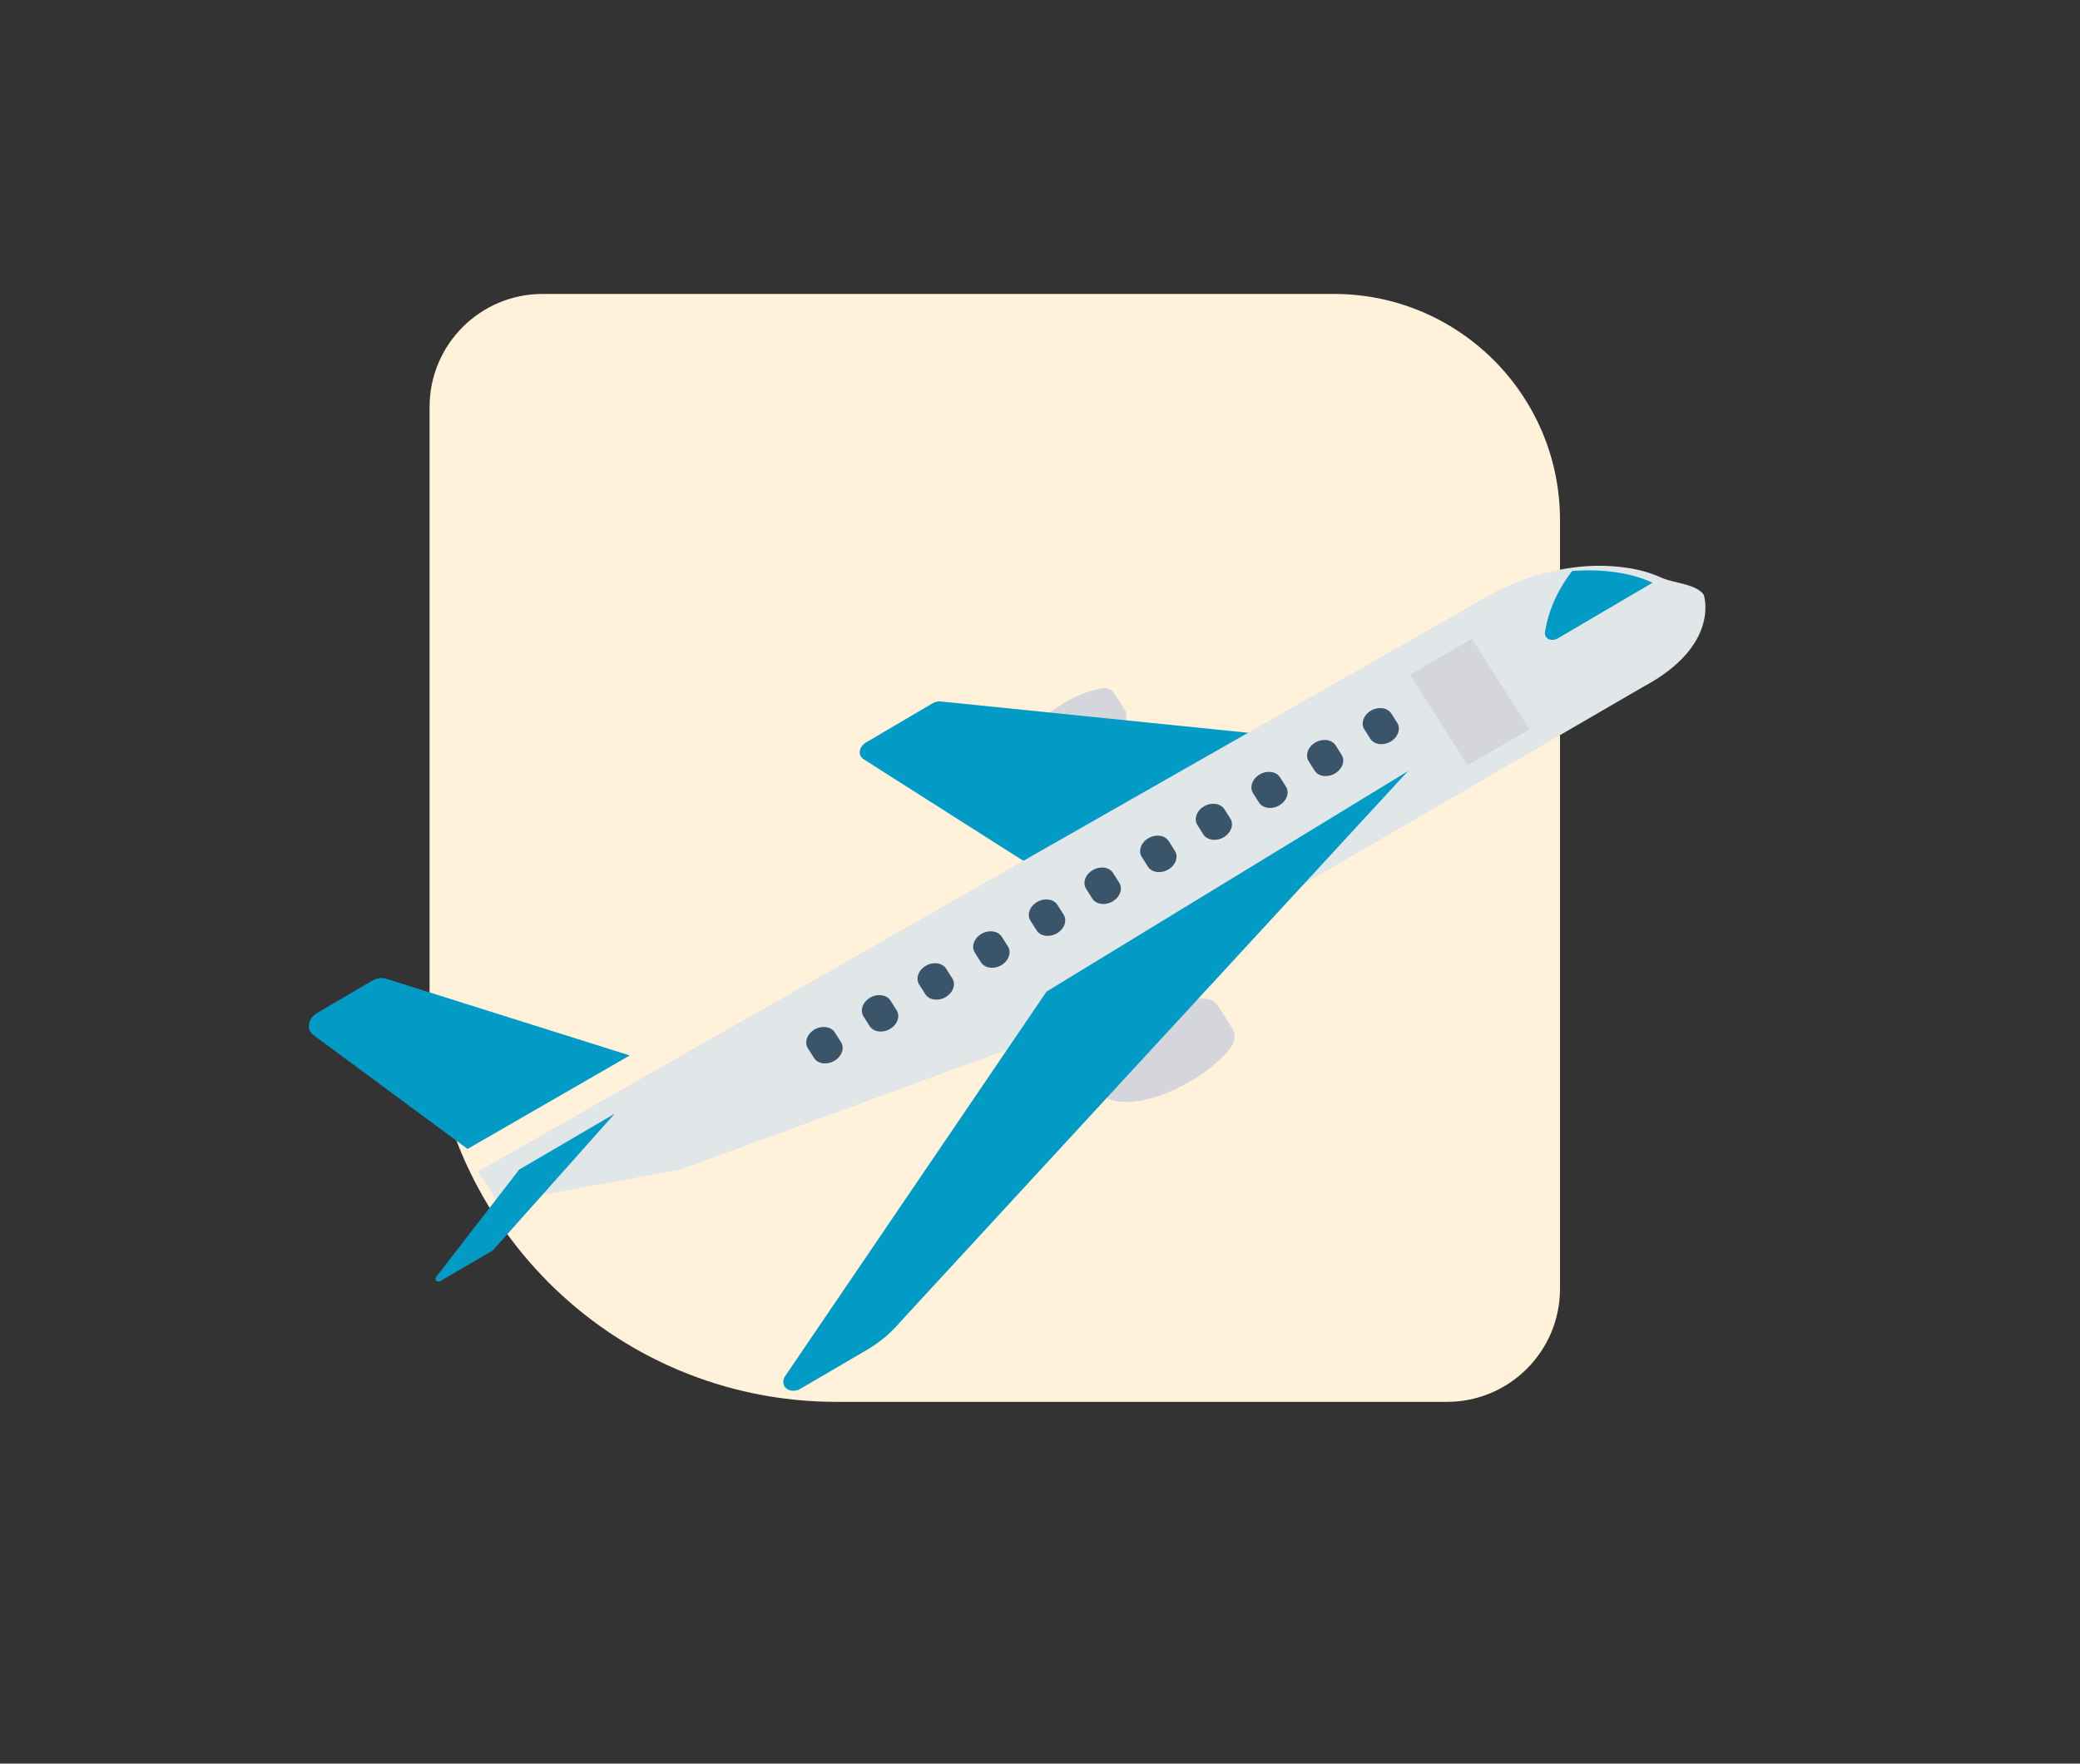 <svg width="92" height="78" viewBox="0 0 92 78" fill="none" xmlns="http://www.w3.org/2000/svg">
<rect x="0" y="0" width="92" height="78" fill="#333333" stroke="none"/>
<path d="M19 44C19 53.941 27.059 62 37 62L64 62C66.761 62 69 59.761 69 57L69 23C69 17.477 64.523 13 59 13L24 13C21.239 13 19 15.239 19 18L19 44Z" fill="#FFF1DA"/>
<path d="M53.022 44.179C52.273 44.334 51.544 44.621 50.879 45.021C49.148 46.039 48.14 47.492 48.629 48.267C49.118 49.041 50.918 48.843 52.65 47.825C53.324 47.439 53.922 46.945 54.408 46.374C54.634 46.098 54.675 45.755 54.512 45.498L53.877 44.492C53.715 44.234 53.38 44.112 53.022 44.179Z" fill="#D5D6DB"/>
<path d="M48.674 30.448C48.131 30.56 47.602 30.768 47.12 31.059C45.865 31.797 45.134 32.85 45.488 33.411C45.842 33.972 47.148 33.829 48.403 33.091C48.892 32.81 49.326 32.452 49.678 32.038C49.842 31.838 49.871 31.589 49.753 31.403L49.293 30.675C49.176 30.488 48.933 30.399 48.674 30.448Z" fill="#D5D6DB"/>
<path d="M41.609 31.023C41.489 31.01 41.36 31.04 41.248 31.106L38.299 32.84C38.053 32.984 37.954 33.263 38.079 33.462C38.108 33.507 38.147 33.546 38.194 33.576L45.462 38.198L55.293 32.417L41.609 31.023Z" fill="#029BC5"/>
<path d="M72.691 30.369L45.934 45.911L30.105 51.723L22.032 53.204L21.144 51.812L65.742 26.404C67.071 25.643 68.552 25.177 70.034 25.051C70.683 24.999 71.325 25.019 71.943 25.11C72.491 25.187 73.01 25.334 73.487 25.549C74.018 25.793 75.029 25.82 75.357 26.305C75.358 26.304 76.131 28.53 72.691 30.369V30.369Z" fill="#E1E6E9"/>
<path d="M46.289 43.855L34.714 60.881C34.57 61.12 34.655 61.388 34.906 61.479C35.059 61.535 35.247 61.513 35.405 61.42L38.351 59.696C38.918 59.364 39.42 58.943 39.825 58.458L62.273 34.106L46.289 43.855Z" fill="#029BC5"/>
<path d="M17.081 43.286C16.888 43.225 16.658 43.257 16.464 43.371L14.028 44.802C13.697 44.997 13.564 45.372 13.733 45.639C13.765 45.69 13.807 45.735 13.857 45.772L20.68 50.814L27.855 46.679L17.081 43.286Z" fill="#029BC5"/>
<path d="M22.968 51.723L19.295 56.469C19.241 56.537 19.254 56.623 19.323 56.66C19.373 56.687 19.442 56.682 19.497 56.648L21.773 55.317C21.791 55.307 21.807 55.294 21.82 55.279L27.186 49.258L22.968 51.723Z" fill="#029BC5"/>
<path d="M71.504 25.314C70.867 25.22 70.207 25.2 69.538 25.254C68.887 26.094 68.471 27.038 68.331 27.991C68.321 28.182 68.488 28.32 68.705 28.299C68.772 28.292 68.839 28.27 68.899 28.235L73.094 25.771C72.603 25.547 72.068 25.394 71.504 25.314Z" fill="#029BC5"/>
<path d="M62.363 29.846L65.102 28.25L67.652 32.253L64.914 33.849L62.363 29.846Z" fill="#D5D6DB"/>
<path d="M60.64 31.429C60.31 31.622 60.178 31.993 60.346 32.257L60.617 32.685C60.796 32.943 61.203 32.989 61.528 32.787C61.836 32.594 61.96 32.245 61.812 31.987L61.54 31.559C61.373 31.295 60.97 31.237 60.64 31.429V31.429Z" fill="#3A556A"/>
<path d="M58.179 32.84C57.849 33.032 57.717 33.403 57.884 33.668L58.156 34.096C58.334 34.354 58.742 34.399 59.066 34.197C59.375 34.005 59.499 33.656 59.35 33.398L59.079 32.969C58.911 32.705 58.509 32.647 58.179 32.84V32.84Z" fill="#3A556A"/>
<path d="M55.717 34.25C55.387 34.444 55.256 34.814 55.423 35.078L55.694 35.506C55.873 35.764 56.281 35.809 56.605 35.607C56.913 35.415 57.038 35.066 56.889 34.808L56.618 34.38C56.45 34.115 56.047 34.057 55.717 34.25V34.25Z" fill="#3A556A"/>
<path d="M53.255 35.661C52.926 35.854 52.794 36.224 52.962 36.488L53.233 36.917C53.412 37.174 53.819 37.22 54.144 37.018C54.452 36.826 54.577 36.476 54.428 36.218L54.156 35.79C53.989 35.526 53.585 35.468 53.255 35.661V35.661Z" fill="#3A556A"/>
<path d="M50.794 37.071C50.465 37.264 50.333 37.635 50.501 37.899L50.772 38.328C50.94 38.592 51.343 38.65 51.673 38.457C52.002 38.264 52.134 37.894 51.967 37.63L51.695 37.201C51.528 36.937 51.125 36.878 50.795 37.071C50.795 37.071 50.795 37.071 50.794 37.071Z" fill="#3A556A"/>
<path d="M48.333 38.482C48.003 38.675 47.872 39.045 48.039 39.309L48.311 39.738C48.478 40.002 48.881 40.06 49.211 39.867C49.541 39.675 49.673 39.304 49.505 39.04L49.234 38.611C49.067 38.347 48.664 38.289 48.334 38.481C48.334 38.481 48.333 38.481 48.333 38.482Z" fill="#3A556A"/>
<path d="M45.872 39.892C45.542 40.085 45.41 40.456 45.578 40.72L45.849 41.148C46.017 41.412 46.421 41.469 46.75 41.276C47.079 41.084 47.211 40.714 47.044 40.45L46.772 40.022C46.605 39.757 46.202 39.699 45.872 39.892Z" fill="#3A556A"/>
<path d="M43.41 41.302C43.081 41.495 42.949 41.866 43.117 42.13L43.388 42.559C43.556 42.823 43.959 42.88 44.289 42.687C44.618 42.494 44.749 42.124 44.583 41.861L44.311 41.432C44.144 41.168 43.74 41.11 43.41 41.302Z" fill="#3A556A"/>
<path d="M40.949 42.713C40.619 42.906 40.488 43.276 40.655 43.541L40.927 43.969C41.095 44.233 41.498 44.29 41.828 44.097C42.157 43.904 42.288 43.535 42.121 43.271L41.85 42.843C41.682 42.578 41.279 42.52 40.949 42.713Z" fill="#3A556A"/>
<path d="M38.487 44.123C38.157 44.316 38.025 44.687 38.193 44.951L38.193 44.951L38.465 45.38C38.633 45.644 39.036 45.701 39.365 45.508C39.694 45.315 39.826 44.946 39.659 44.682L39.388 44.253C39.22 43.989 38.817 43.931 38.487 44.123Z" fill="#3A556A"/>
<path d="M36.026 45.533C35.697 45.726 35.565 46.097 35.732 46.361L35.733 46.361L36.004 46.79C36.172 47.054 36.575 47.111 36.905 46.918C37.234 46.725 37.365 46.355 37.199 46.092L36.927 45.663C36.76 45.399 36.356 45.341 36.026 45.533Z" fill="#3A556A"/>
</svg>
